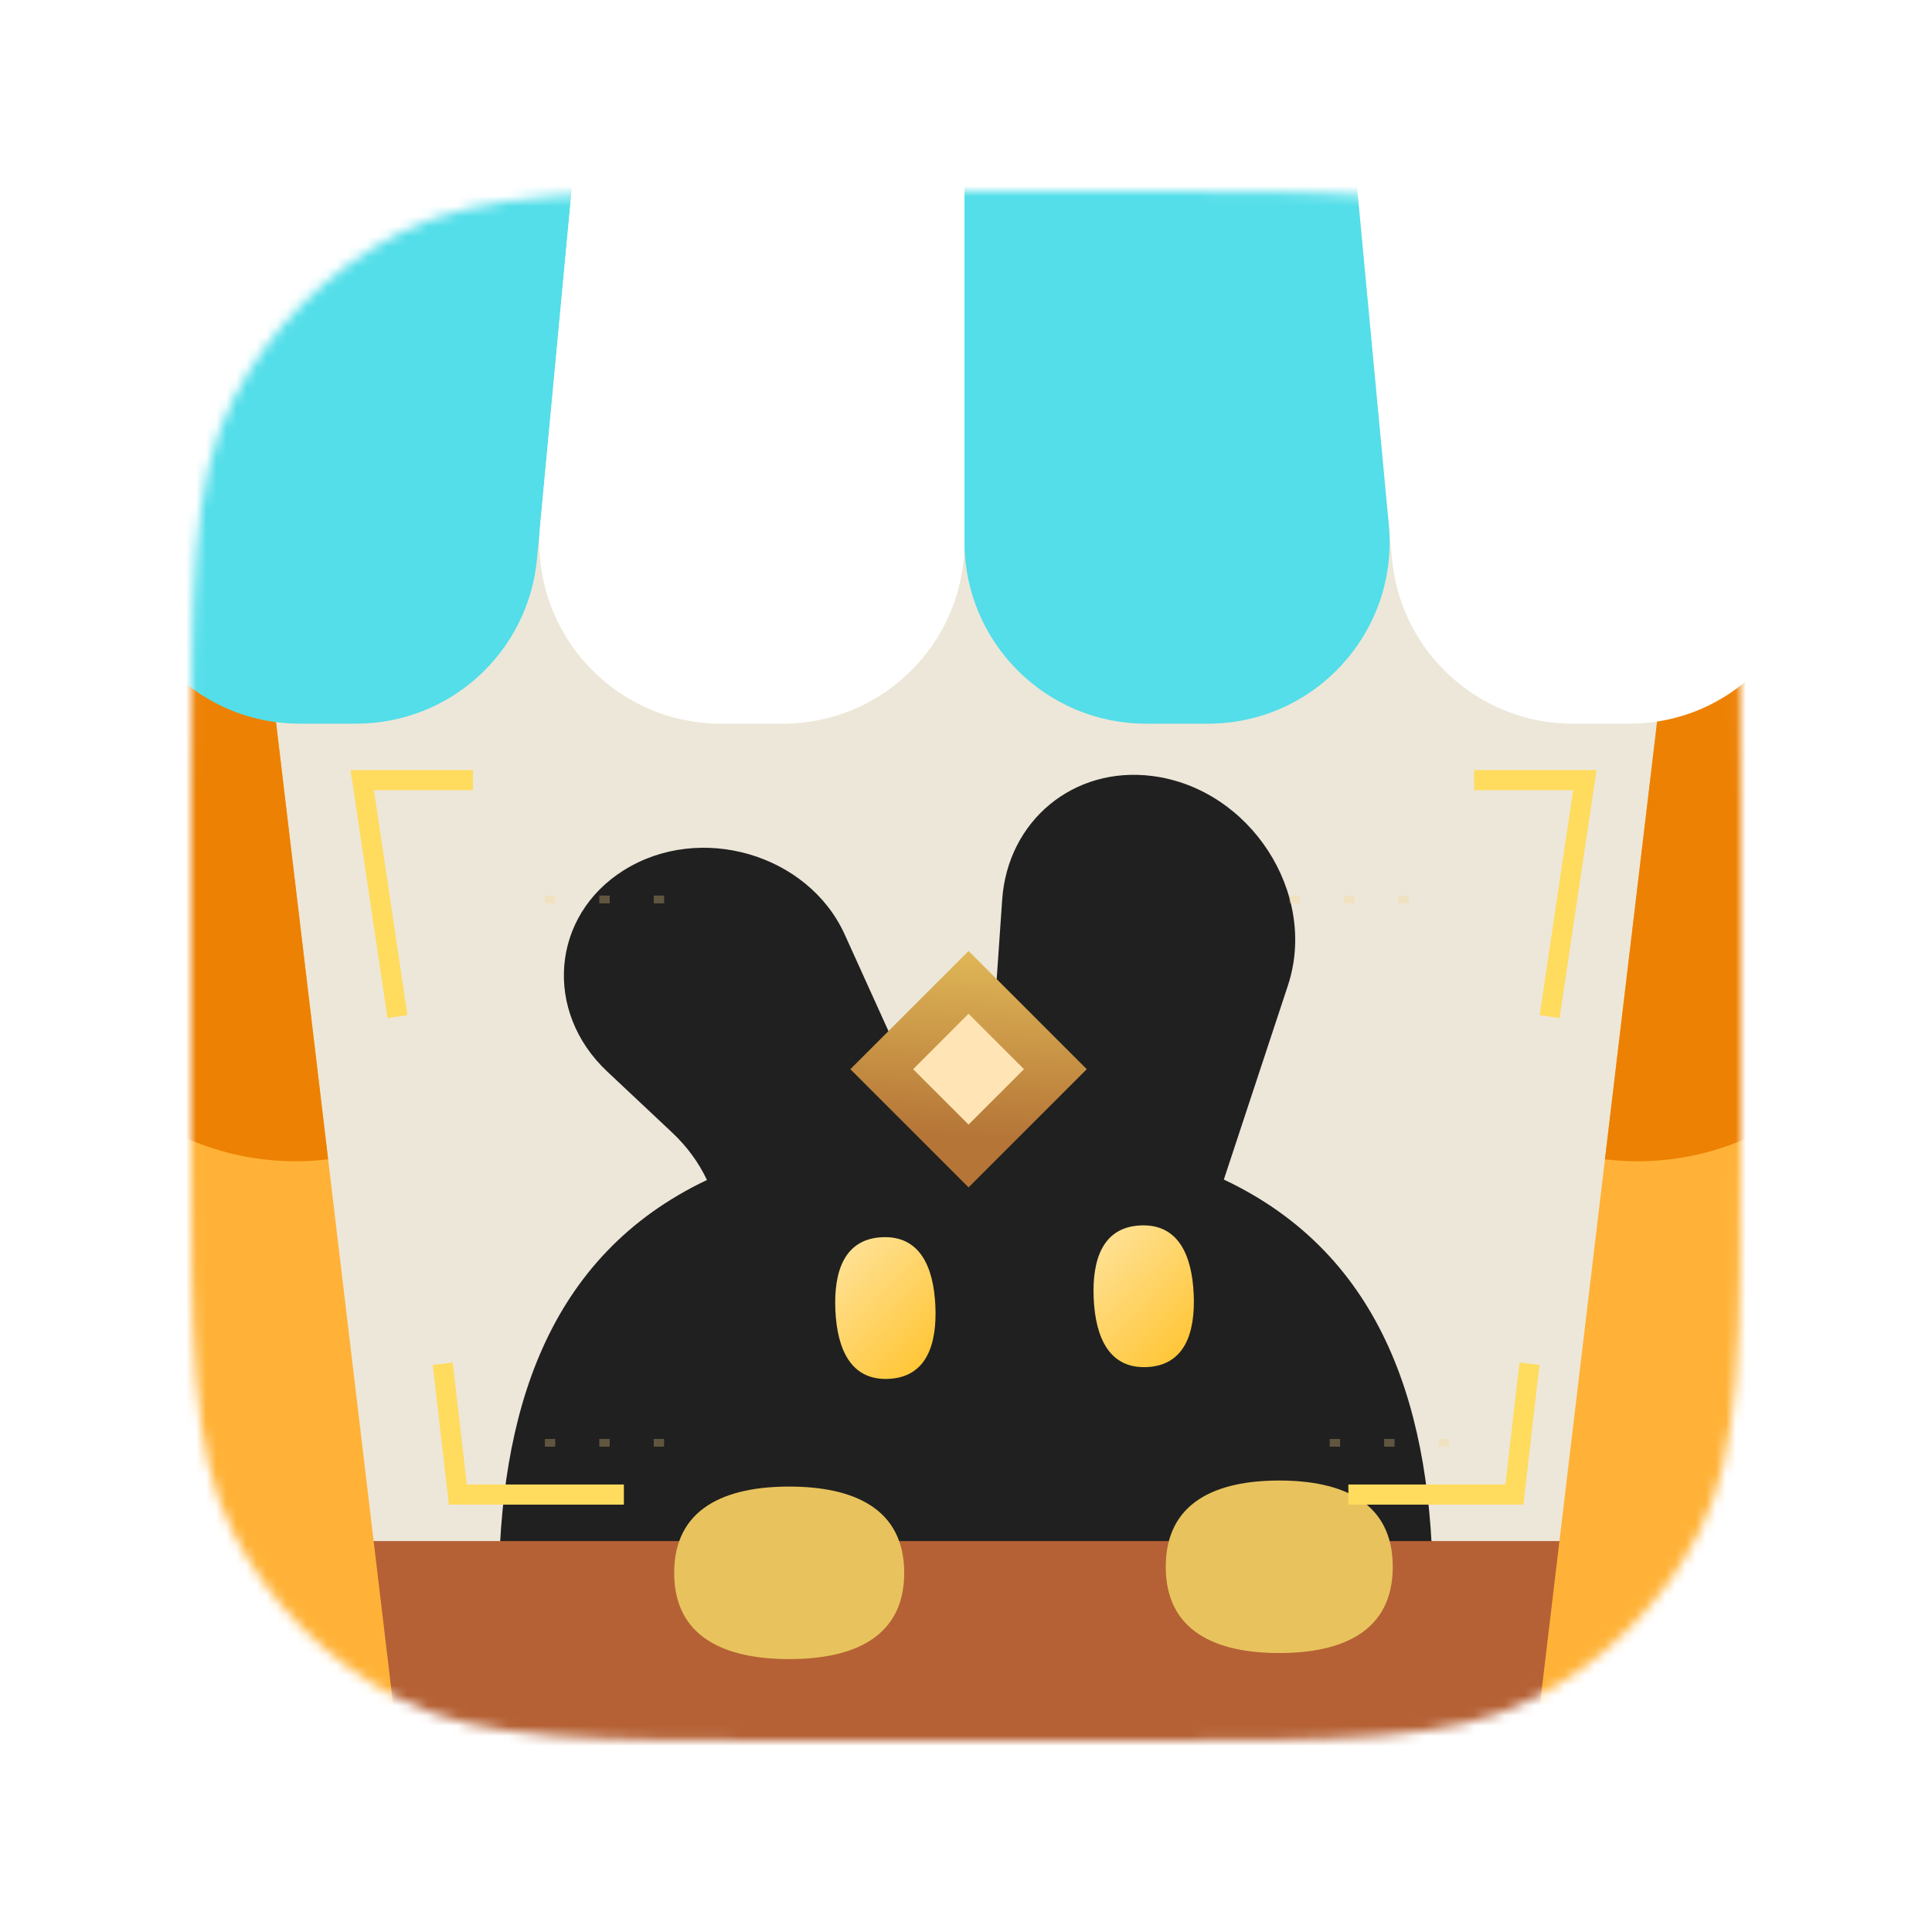 <svg xmlns="http://www.w3.org/2000/svg" width="192" height="192" fill="none" viewBox="0 0 192 192"><mask id="mask0_1841_1428" width="154" height="154" x="19" y="19" maskUnits="userSpaceOnUse" style="mask-type:alpha"><path fill="#EFF3F5" d="M19 79.8C19 58.518 19 47.877 23.142 39.748C26.785 32.598 32.598 26.785 39.748 23.142C47.877 19 58.518 19 79.8 19H112.2C133.482 19 144.123 19 152.252 23.142C159.402 26.785 165.215 32.598 168.858 39.748C173 47.877 173 58.518 173 79.8V112.2C173 133.482 173 144.123 168.858 152.252C165.215 159.402 159.402 165.215 152.252 168.858C144.123 173 133.482 173 112.2 173H79.8C58.518 173 47.877 173 39.748 168.858C32.598 165.215 26.785 159.402 23.142 152.252C19 144.123 19 133.482 19 112.2V79.8Z"/></mask><g mask="url(#mask0_1841_1428)"><path fill="#EDE7D9" d="M19 79.8C19 58.518 19 47.877 23.142 39.748C26.785 32.598 32.598 26.785 39.748 23.142C47.877 19 58.518 19 79.8 19H112.2C133.482 19 144.123 19 152.252 23.142C159.402 26.785 165.215 32.598 168.858 39.748C173 47.877 173 58.518 173 79.8V112.2C173 133.482 173 144.123 168.858 152.252C165.215 159.402 159.402 165.215 152.252 168.858C144.123 173 133.482 173 112.2 173H79.8C58.518 173 47.877 173 39.748 168.858C32.598 165.215 26.785 159.402 23.142 152.252C19 144.123 19 133.482 19 112.2V79.8Z"/><path fill="#202020" fill-rule="evenodd" d="M127.99 97.94C131.007 88.801 124.259 78.37 114.519 77.119C106.72 76.117 100.141 81.539 99.595 89.419L98.002 112.423C97.339 112.409 96.666 112.402 95.984 112.402C94.69 112.402 93.43 112.428 92.203 112.478L90.825 108.052L83.951 92.879C80.32 84.867 69.562 81.735 61.989 86.487C54.775 91.012 53.991 100.516 60.339 106.482L66.816 112.569C68.269 113.935 69.436 115.528 70.257 117.265C54.353 124.823 49.562 140.409 49.562 158.41C49.562 183.819 59.107 204.417 95.984 204.417C132.861 204.417 142.406 183.819 142.406 158.41C142.406 140.376 137.598 124.766 121.624 117.223L127.99 97.94Z" clip-rule="evenodd"/><path fill="url(#paint0_linear_1841_1428)" d="M88.308 137.032C84.567 137.203 83.196 134.107 83.019 130.22C82.841 126.332 83.924 123.125 87.666 122.954C91.408 122.783 92.778 125.879 92.956 129.766C93.133 133.653 92.05 136.861 88.308 137.032Z"/><path fill="url(#paint1_linear_1841_1428)" d="M113.98 135.859C110.238 136.03 108.868 132.935 108.69 129.047C108.513 125.16 109.596 121.953 113.338 121.782C117.08 121.611 118.45 124.706 118.628 128.594C118.805 132.481 117.722 135.688 113.98 135.859Z"/><path fill="#B56135" d="M-4.762 160.337C-4.762 156.367 -1.543 153.148 2.427 153.148H189.272C193.242 153.148 196.461 156.367 196.461 160.337V200.401C196.461 204.371 193.242 207.59 189.272 207.59H2.427C-1.543 207.59 -4.762 204.371 -4.762 200.401V160.337Z"/><path fill="#E8C35D" d="M89.859 156.307C89.859 162.763 84.742 164.879 78.43 164.879C72.117 164.879 67 162.763 67 156.307C67 149.851 72.117 147.734 78.43 147.734C84.742 147.734 89.859 149.851 89.859 156.307Z"/><path fill="#E8C35D" d="M138.41 155.705C138.41 162.161 133.36 164.277 127.131 164.277C120.901 164.277 115.852 162.161 115.852 155.705C115.852 149.249 120.901 147.133 127.131 147.133C133.36 147.133 138.41 149.249 138.41 155.705Z"/><path fill="#FFB237" d="M-1.258 59.807L25.622 56.602L39.259 170.991L12.379 174.196L-1.258 59.807Z"/><path fill="#ED8103" d="M-1.258 59.806L25.622 56.602L32.609 115.213C17.764 116.983 4.295 106.383 2.525 91.538L-1.258 59.806Z"/><path fill="#FFB237" d="M193.365 59.807L166.485 56.602L152.848 170.991L179.727 174.196L193.365 59.807Z"/><path fill="#ED8103" d="M193.365 59.806L166.485 56.602L159.497 115.213C174.343 116.983 187.812 106.383 189.582 91.538L193.365 59.806Z"/><path fill="#fff" d="M167.998 1.374C166.139 -6.465 159.138 -12 151.081 -12C140.836 -12 132.812 -3.186 133.771 7.014L138.337 55.561C139.208 64.832 146.992 71.918 156.304 71.918H161.902C173.553 71.918 182.151 61.042 179.462 49.706L167.998 1.374Z"/><path fill="#53DEE9" d="M23.701 1.374C25.561 -6.465 32.562 -12 40.618 -12C50.863 -12 58.887 -3.186 57.928 7.014L53.363 55.561C52.491 64.832 44.708 71.918 35.395 71.918H29.797C18.146 71.918 9.548 61.042 12.237 49.706L23.701 1.374Z"/><path fill="#53DEE9" d="M133.522 4.357C132.65 -4.914 124.867 -12 115.554 -12H113.897C103.93 -12 95.85 -3.92 95.85 6.047V53.871C95.85 63.838 103.93 71.918 113.897 71.918H120.051C130.686 71.918 139.015 62.769 138.019 52.181L133.522 4.357Z"/><path fill="#fff" d="M58.178 4.357C59.05 -4.914 66.834 -12 76.146 -12H77.803C87.77 -12 95.85 -3.92 95.85 6.047V53.871C95.85 63.838 87.77 71.918 77.803 71.918H71.649C61.014 71.918 52.686 62.769 53.681 52.181L58.178 4.357Z"/><rect width="16.612" height="16.612" x="96.254" y="94.508" fill="url(#paint2_linear_1841_1428)" transform="rotate(45 96.254 94.508)"/><g filter="url(#filter0_d_1841_1428)"><rect width="7.789" height="7.789" x="96.254" y="100.746" fill="#FFE5B5" transform="rotate(45 96.254 100.746)"/></g><g filter="url(#filter1_ddd_1841_1428)"><path fill="#FFDB5E" fill-rule="evenodd" d="M43.007 134.615L44.993 134.385L46.391 146.5H62V148.5H44.609L43.007 134.615Z" clip-rule="evenodd"/></g><g filter="url(#filter2_ddd_1841_1428)"><path fill="#FFDB5E" fill-rule="evenodd" d="M152.993 134.615L151.007 134.385L149.609 146.5H134V148.5H151.391L152.993 134.615Z" clip-rule="evenodd"/></g><g filter="url(#filter3_ddd_1841_1428)"><path fill="#FFDB5E" fill-rule="evenodd" d="M146.5 75.5H158.66L154.989 100.147L153.011 99.853L156.34 77.5H146.5V75.5Z" clip-rule="evenodd"/></g><g filter="url(#filter4_ddd_1841_1428)"><path fill="#FFDB5E" fill-rule="evenodd" d="M47 75.5H34.84L38.511 100.147L40.489 99.853L37.16 77.5H47V75.5Z" clip-rule="evenodd"/></g><g filter="url(#filter5_d_1841_1428)" opacity=".3"><line x1="143.614" x2="128.386" y1="143.386" y2="143.386" stroke="#F9D38B" stroke-dasharray=".26 5.15" stroke-linecap="square" stroke-linejoin="round" stroke-width=".772"/></g><g filter="url(#filter6_d_1841_1428)" opacity=".3"><line x1="65.614" x2="50.386" y1="143.386" y2="143.386" stroke="#F9D38B" stroke-dasharray=".26 5.15" stroke-linecap="square" stroke-linejoin="round" stroke-width=".772"/></g><g filter="url(#filter7_d_1841_1428)" opacity=".3"><line x1="65.614" x2="50.386" y1="89.386" y2="89.386" stroke="#F9D38B" stroke-dasharray=".26 5.15" stroke-linecap="square" stroke-linejoin="round" stroke-width=".772"/></g><g filter="url(#filter8_d_1841_1428)" opacity=".3"><line x1="139.614" x2="124.386" y1="89.386" y2="89.386" stroke="#F9D38B" stroke-dasharray=".26 5.15" stroke-linecap="square" stroke-linejoin="round" stroke-width=".772"/></g></g><defs><filter id="filter0_d_1841_1428" width="22.338" height="22.338" x="85.085" y="95.085" color-interpolation-filters="sRGB" filterUnits="userSpaceOnUse"><feFlood flood-opacity="0" result="BackgroundImageFix"/><feColorMatrix in="SourceAlpha" result="hardAlpha" type="matrix" values="0 0 0 0 0 0 0 0 0 0 0 0 0 0 0 0 0 0 127 0"/><feOffset/><feGaussianBlur stdDeviation="2.831"/><feComposite in2="hardAlpha" operator="out"/><feColorMatrix type="matrix" values="0 0 0 0 1 0 0 0 0 0.872 0 0 0 0 0.392 0 0 0 0.55 0"/><feBlend in2="BackgroundImageFix" mode="normal" result="effect1_dropShadow_1841_1428"/><feBlend in="SourceGraphic" in2="effect1_dropShadow_1841_1428" mode="normal" result="shape"/></filter><filter id="filter1_ddd_1841_1428" width="47.301" height="42.422" x="28.853" y="121.261" color-interpolation-filters="sRGB" filterUnits="userSpaceOnUse"><feFlood flood-opacity="0" result="BackgroundImageFix"/><feColorMatrix in="SourceAlpha" result="hardAlpha" type="matrix" values="0 0 0 0 0 0 0 0 0 0 0 0 0 0 0 0 0 0 127 0"/><feOffset/><feGaussianBlur stdDeviation="1.415"/><feComposite in2="hardAlpha" operator="out"/><feColorMatrix type="matrix" values="0 0 0 0 0.953 0 0 0 0 0.922 0 0 0 0 0.804 0 0 0 0.88 0"/><feBlend in2="BackgroundImageFix" mode="normal" result="effect1_dropShadow_1841_1428"/><feColorMatrix in="SourceAlpha" result="hardAlpha" type="matrix" values="0 0 0 0 0 0 0 0 0 0 0 0 0 0 0 0 0 0 127 0"/><feOffset/><feGaussianBlur stdDeviation="4.246"/><feComposite in2="hardAlpha" operator="out"/><feColorMatrix type="matrix" values="0 0 0 0 0.979 0 0 0 0 0.818 0 0 0 0 0.245 0 0 0 0.55 0"/><feBlend in2="effect1_dropShadow_1841_1428" mode="normal" result="effect2_dropShadow_1841_1428"/><feColorMatrix in="SourceAlpha" result="hardAlpha" type="matrix" values="0 0 0 0 0 0 0 0 0 0 0 0 0 0 0 0 0 0 127 0"/><feOffset dy="1.029"/><feGaussianBlur stdDeviation="7.077"/><feComposite in2="hardAlpha" operator="out"/><feColorMatrix type="matrix" values="0 0 0 0 1 0 0 0 0 1 0 0 0 0 1 0 0 0 0.88 0"/><feBlend in2="effect2_dropShadow_1841_1428" mode="normal" result="effect3_dropShadow_1841_1428"/><feBlend in="SourceGraphic" in2="effect3_dropShadow_1841_1428" mode="normal" result="shape"/></filter><filter id="filter2_ddd_1841_1428" width="47.301" height="42.422" x="119.846" y="121.261" color-interpolation-filters="sRGB" filterUnits="userSpaceOnUse"><feFlood flood-opacity="0" result="BackgroundImageFix"/><feColorMatrix in="SourceAlpha" result="hardAlpha" type="matrix" values="0 0 0 0 0 0 0 0 0 0 0 0 0 0 0 0 0 0 127 0"/><feOffset/><feGaussianBlur stdDeviation="1.415"/><feComposite in2="hardAlpha" operator="out"/><feColorMatrix type="matrix" values="0 0 0 0 0.953 0 0 0 0 0.922 0 0 0 0 0.804 0 0 0 0.88 0"/><feBlend in2="BackgroundImageFix" mode="normal" result="effect1_dropShadow_1841_1428"/><feColorMatrix in="SourceAlpha" result="hardAlpha" type="matrix" values="0 0 0 0 0 0 0 0 0 0 0 0 0 0 0 0 0 0 127 0"/><feOffset/><feGaussianBlur stdDeviation="4.246"/><feComposite in2="hardAlpha" operator="out"/><feColorMatrix type="matrix" values="0 0 0 0 0.979 0 0 0 0 0.818 0 0 0 0 0.245 0 0 0 0.55 0"/><feBlend in2="effect1_dropShadow_1841_1428" mode="normal" result="effect2_dropShadow_1841_1428"/><feColorMatrix in="SourceAlpha" result="hardAlpha" type="matrix" values="0 0 0 0 0 0 0 0 0 0 0 0 0 0 0 0 0 0 127 0"/><feOffset dy="1.029"/><feGaussianBlur stdDeviation="7.077"/><feComposite in2="hardAlpha" operator="out"/><feColorMatrix type="matrix" values="0 0 0 0 1 0 0 0 0 1 0 0 0 0 1 0 0 0 0.88 0"/><feBlend in2="effect2_dropShadow_1841_1428" mode="normal" result="effect3_dropShadow_1841_1428"/><feBlend in="SourceGraphic" in2="effect3_dropShadow_1841_1428" mode="normal" result="shape"/></filter><filter id="filter3_ddd_1841_1428" width="40.467" height="52.955" x="132.346" y="62.376" color-interpolation-filters="sRGB" filterUnits="userSpaceOnUse"><feFlood flood-opacity="0" result="BackgroundImageFix"/><feColorMatrix in="SourceAlpha" result="hardAlpha" type="matrix" values="0 0 0 0 0 0 0 0 0 0 0 0 0 0 0 0 0 0 127 0"/><feOffset/><feGaussianBlur stdDeviation="1.415"/><feComposite in2="hardAlpha" operator="out"/><feColorMatrix type="matrix" values="0 0 0 0 0.953 0 0 0 0 0.922 0 0 0 0 0.804 0 0 0 0.88 0"/><feBlend in2="BackgroundImageFix" mode="normal" result="effect1_dropShadow_1841_1428"/><feColorMatrix in="SourceAlpha" result="hardAlpha" type="matrix" values="0 0 0 0 0 0 0 0 0 0 0 0 0 0 0 0 0 0 127 0"/><feOffset/><feGaussianBlur stdDeviation="4.246"/><feComposite in2="hardAlpha" operator="out"/><feColorMatrix type="matrix" values="0 0 0 0 0.979 0 0 0 0 0.818 0 0 0 0 0.245 0 0 0 0.55 0"/><feBlend in2="effect1_dropShadow_1841_1428" mode="normal" result="effect2_dropShadow_1841_1428"/><feColorMatrix in="SourceAlpha" result="hardAlpha" type="matrix" values="0 0 0 0 0 0 0 0 0 0 0 0 0 0 0 0 0 0 127 0"/><feOffset dy="1.029"/><feGaussianBlur stdDeviation="7.077"/><feComposite in2="hardAlpha" operator="out"/><feColorMatrix type="matrix" values="0 0 0 0 1 0 0 0 0 1 0 0 0 0 1 0 0 0 0.88 0"/><feBlend in2="effect2_dropShadow_1841_1428" mode="normal" result="effect3_dropShadow_1841_1428"/><feBlend in="SourceGraphic" in2="effect3_dropShadow_1841_1428" mode="normal" result="shape"/></filter><filter id="filter4_ddd_1841_1428" width="40.467" height="52.955" x="20.686" y="62.376" color-interpolation-filters="sRGB" filterUnits="userSpaceOnUse"><feFlood flood-opacity="0" result="BackgroundImageFix"/><feColorMatrix in="SourceAlpha" result="hardAlpha" type="matrix" values="0 0 0 0 0 0 0 0 0 0 0 0 0 0 0 0 0 0 127 0"/><feOffset/><feGaussianBlur stdDeviation="1.415"/><feComposite in2="hardAlpha" operator="out"/><feColorMatrix type="matrix" values="0 0 0 0 0.953 0 0 0 0 0.922 0 0 0 0 0.804 0 0 0 0.88 0"/><feBlend in2="BackgroundImageFix" mode="normal" result="effect1_dropShadow_1841_1428"/><feColorMatrix in="SourceAlpha" result="hardAlpha" type="matrix" values="0 0 0 0 0 0 0 0 0 0 0 0 0 0 0 0 0 0 127 0"/><feOffset/><feGaussianBlur stdDeviation="4.246"/><feComposite in2="hardAlpha" operator="out"/><feColorMatrix type="matrix" values="0 0 0 0 0.979 0 0 0 0 0.818 0 0 0 0 0.245 0 0 0 0.55 0"/><feBlend in2="effect1_dropShadow_1841_1428" mode="normal" result="effect2_dropShadow_1841_1428"/><feColorMatrix in="SourceAlpha" result="hardAlpha" type="matrix" values="0 0 0 0 0 0 0 0 0 0 0 0 0 0 0 0 0 0 127 0"/><feOffset dy="1.029"/><feGaussianBlur stdDeviation="7.077"/><feComposite in2="hardAlpha" operator="out"/><feColorMatrix type="matrix" values="0 0 0 0 1 0 0 0 0 1 0 0 0 0 1 0 0 0 0.88 0"/><feBlend in2="effect2_dropShadow_1841_1428" mode="normal" result="effect3_dropShadow_1841_1428"/><feBlend in="SourceGraphic" in2="effect3_dropShadow_1841_1428" mode="normal" result="shape"/></filter><filter id="filter5_d_1841_1428" width="28.095" height="12.867" x="121.953" y="136.953" color-interpolation-filters="sRGB" filterUnits="userSpaceOnUse"><feFlood flood-opacity="0" result="BackgroundImageFix"/><feColorMatrix in="SourceAlpha" result="hardAlpha" type="matrix" values="0 0 0 0 0 0 0 0 0 0 0 0 0 0 0 0 0 0 127 0"/><feOffset/><feGaussianBlur stdDeviation="2.831"/><feComposite in2="hardAlpha" operator="out"/><feColorMatrix type="matrix" values="0 0 0 0 0.953 0 0 0 0 0.922 0 0 0 0 0.804 0 0 0 0.55 0"/><feBlend in2="BackgroundImageFix" mode="normal" result="effect1_dropShadow_1841_1428"/><feBlend in="SourceGraphic" in2="effect1_dropShadow_1841_1428" mode="normal" result="shape"/></filter><filter id="filter6_d_1841_1428" width="28.095" height="12.867" x="43.953" y="136.953" color-interpolation-filters="sRGB" filterUnits="userSpaceOnUse"><feFlood flood-opacity="0" result="BackgroundImageFix"/><feColorMatrix in="SourceAlpha" result="hardAlpha" type="matrix" values="0 0 0 0 0 0 0 0 0 0 0 0 0 0 0 0 0 0 127 0"/><feOffset/><feGaussianBlur stdDeviation="2.831"/><feComposite in2="hardAlpha" operator="out"/><feColorMatrix type="matrix" values="0 0 0 0 0.953 0 0 0 0 0.922 0 0 0 0 0.804 0 0 0 0.55 0"/><feBlend in2="BackgroundImageFix" mode="normal" result="effect1_dropShadow_1841_1428"/><feBlend in="SourceGraphic" in2="effect1_dropShadow_1841_1428" mode="normal" result="shape"/></filter><filter id="filter7_d_1841_1428" width="28.095" height="12.867" x="43.953" y="82.953" color-interpolation-filters="sRGB" filterUnits="userSpaceOnUse"><feFlood flood-opacity="0" result="BackgroundImageFix"/><feColorMatrix in="SourceAlpha" result="hardAlpha" type="matrix" values="0 0 0 0 0 0 0 0 0 0 0 0 0 0 0 0 0 0 127 0"/><feOffset/><feGaussianBlur stdDeviation="2.831"/><feComposite in2="hardAlpha" operator="out"/><feColorMatrix type="matrix" values="0 0 0 0 0.953 0 0 0 0 0.922 0 0 0 0 0.804 0 0 0 0.55 0"/><feBlend in2="BackgroundImageFix" mode="normal" result="effect1_dropShadow_1841_1428"/><feBlend in="SourceGraphic" in2="effect1_dropShadow_1841_1428" mode="normal" result="shape"/></filter><filter id="filter8_d_1841_1428" width="28.095" height="12.867" x="117.953" y="82.953" color-interpolation-filters="sRGB" filterUnits="userSpaceOnUse"><feFlood flood-opacity="0" result="BackgroundImageFix"/><feColorMatrix in="SourceAlpha" result="hardAlpha" type="matrix" values="0 0 0 0 0 0 0 0 0 0 0 0 0 0 0 0 0 0 127 0"/><feOffset/><feGaussianBlur stdDeviation="2.831"/><feComposite in2="hardAlpha" operator="out"/><feColorMatrix type="matrix" values="0 0 0 0 0.953 0 0 0 0 0.922 0 0 0 0 0.804 0 0 0 0.55 0"/><feBlend in2="BackgroundImageFix" mode="normal" result="effect1_dropShadow_1841_1428"/><feBlend in="SourceGraphic" in2="effect1_dropShadow_1841_1428" mode="normal" result="shape"/></filter><linearGradient id="paint0_linear_1841_1428" x1="83" x2="97.788" y1="120.646" y2="134.986" gradientUnits="userSpaceOnUse"><stop stop-color="#FFE8AB"/><stop offset="1" stop-color="#FFBE1C"/></linearGradient><linearGradient id="paint1_linear_1841_1428" x1="108.672" x2="123.46" y1="119.473" y2="133.813" gradientUnits="userSpaceOnUse"><stop stop-color="#FFE8AB"/><stop offset="1" stop-color="#FFBE1C"/></linearGradient><linearGradient id="paint2_linear_1841_1428" x1="91.473" x2="110.565" y1="87.964" y2="109.177" gradientUnits="userSpaceOnUse"><stop stop-color="#F2D465"/><stop offset=".929" stop-color="#B57537"/></linearGradient></defs></svg>